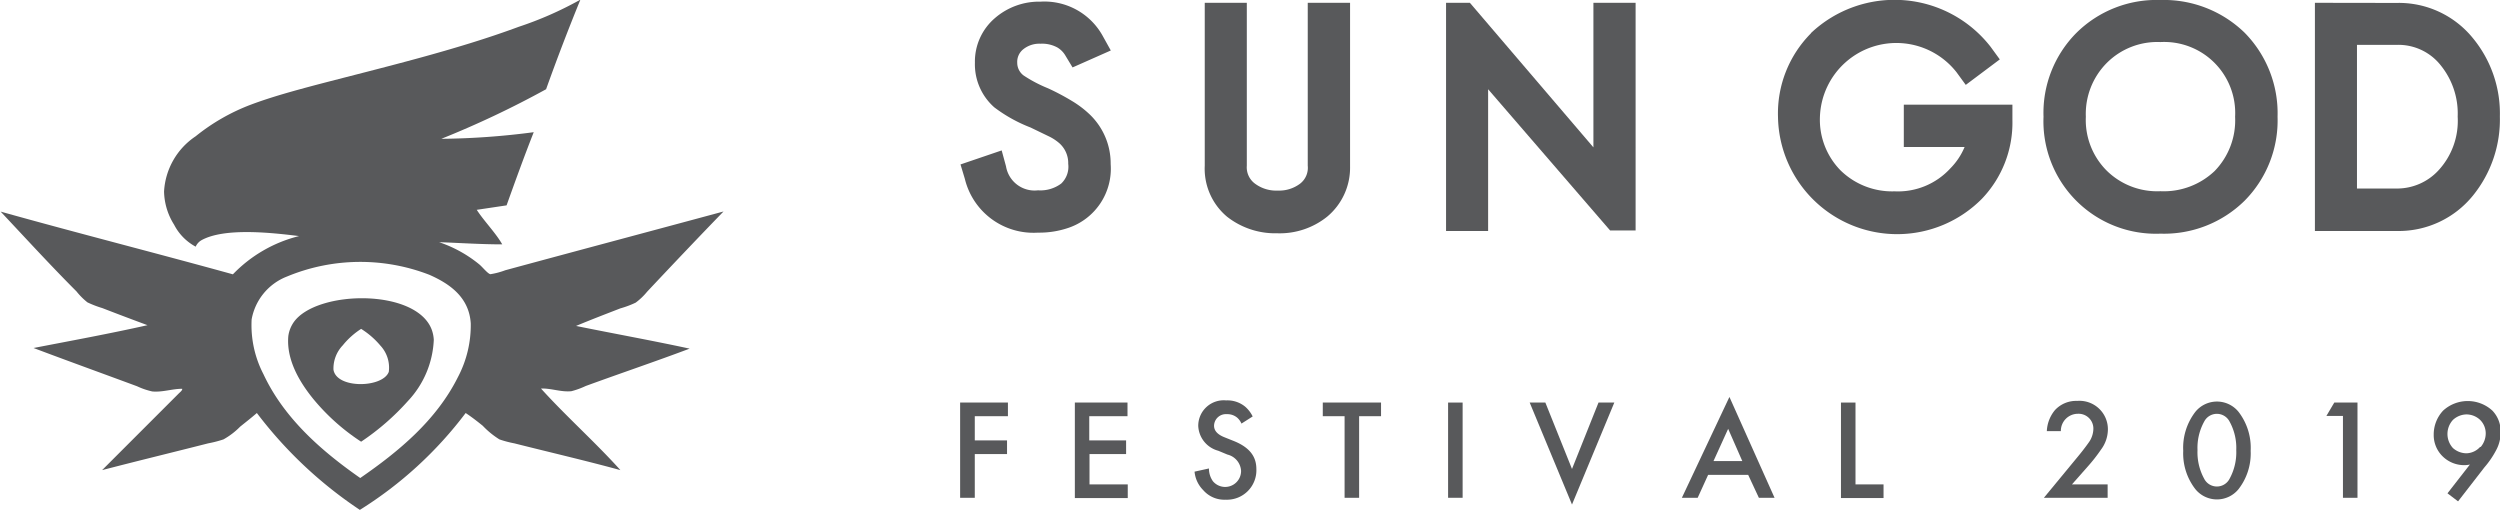 <svg xmlns="http://www.w3.org/2000/svg" viewBox="0 0 196.12 39.98"><defs><style>.cls-1,.cls-2{fill:#58595b;}.cls-2{fill-rule:evenodd;}</style></defs><title>Asset 2</title><g id="Layer_2" data-name="Layer 2"><g id="Layer_1-2" data-name="Layer 1"><path class="cls-1" d="M78.05,1.42a4.49,4.49,0,0,0-1.57,3.5A4.5,4.5,0,0,0,78,8.42,11.62,11.62,0,0,0,80.84,10l1.51.73a3.69,3.69,0,0,1,.7.46,2.08,2.08,0,0,1,.75,1.66,1.82,1.82,0,0,1-.55,1.55,2.73,2.73,0,0,1-1.82.53,2.27,2.27,0,0,1-2.51-1.88l-.34-1.25-3.23,1.1.34,1.13a5.54,5.54,0,0,0,5.74,4.22,7.07,7.07,0,0,0,2.4-.38,4.9,4.9,0,0,0,3.3-5A5.33,5.33,0,0,0,85.51,9a7.84,7.84,0,0,0-1.42-1.08,18.28,18.28,0,0,0-1.89-1,10.67,10.67,0,0,1-1.9-1,1.24,1.24,0,0,1-.5-1,1.26,1.26,0,0,1,.48-1.06,2,2,0,0,1,1.34-.43,2.51,2.51,0,0,1,1.32.29,1.79,1.79,0,0,1,.65.66l.55.91,3-1.33-.65-1.17A5.22,5.22,0,0,0,81.62.13,5.29,5.29,0,0,0,78.05,1.42Z"/><path class="cls-1" d="M102.59.22V13A1.57,1.57,0,0,1,102,14.4a2.72,2.72,0,0,1-1.76.55,2.78,2.78,0,0,1-1.77-.53A1.59,1.59,0,0,1,97.81,13V.22h-3.3V13A4.91,4.91,0,0,0,96.26,17a6.12,6.12,0,0,0,3.93,1.3A5.94,5.94,0,0,0,104.11,17a5,5,0,0,0,1.8-3.95V.22Z"/><path class="cls-1" d="M142.07,2.61a8.91,8.91,0,0,0-2.59,6.55,9.35,9.35,0,0,0,16,6.43,8.63,8.63,0,0,0,2.39-6.16V8.21h-8.52v3.32h4.77A5.25,5.25,0,0,1,153,13.21a5.57,5.57,0,0,1-4.37,1.8,5.79,5.79,0,0,1-4.24-1.64,5.67,5.67,0,0,1-1.62-4.21,6,6,0,0,1,10.71-3.5l.73,1,2.67-2-.73-1a9.55,9.55,0,0,0-14.09-1.06Z"/><path class="cls-1" d="M162.88,2.59a8.9,8.9,0,0,0-2.57,6.57,8.82,8.82,0,0,0,9.17,9.17,9,9,0,0,0,6.6-2.58,8.94,8.94,0,0,0,2.59-6.59,9,9,0,0,0-2.59-6.6A9.1,9.1,0,0,0,169.48,0,8.94,8.94,0,0,0,162.88,2.59Zm2.37,10.78h0a5.62,5.62,0,0,1-1.62-4.21,5.67,5.67,0,0,1,1.64-4.22,5.6,5.6,0,0,1,4.21-1.64,5.57,5.57,0,0,1,5.86,5.86,5.7,5.7,0,0,1-1.61,4.26A5.79,5.79,0,0,1,169.48,15,5.64,5.64,0,0,1,165.25,13.37Z"/><path class="cls-1" d="M181.6.22v17.9H188a7.5,7.5,0,0,0,6-2.78,9.47,9.47,0,0,0,2.11-6.2A9.29,9.29,0,0,0,194,3a7.48,7.48,0,0,0-6-2.77ZM188,3.52a4.23,4.23,0,0,1,3.49,1.63,6,6,0,0,1,1.31,4,5.72,5.72,0,0,1-1.53,4.24A4.42,4.42,0,0,1,188,14.79H184.9V3.52Z"/><path class="cls-1" d="M128.31.22H125V11.56L115.31.22h-1.87v17.9h3.3V7l9.57,11.08h2Z"/><path class="cls-2" d="M28.33,34.65a16.62,16.62,0,0,1-3.71-3.3c-1.06-1.29-2.18-3.09-2-5a2.51,2.51,0,0,1,.44-1.1c1.81-2.5,9.56-2.63,10.8.59a2.73,2.73,0,0,1,.17.82A7.46,7.46,0,0,1,32,31.46,19.29,19.29,0,0,1,28.33,34.65Zm-1.44-7.56A2.63,2.63,0,0,0,26.16,29c.24,1.52,3.87,1.44,4.34.17a2.54,2.54,0,0,0-.66-2.06,6.4,6.4,0,0,0-1.51-1.31A6,6,0,0,0,26.89,27.09Z"/><path class="cls-2" d="M45.52,0q-1.41,3.45-2.68,7a74.85,74.85,0,0,1-8.22,3.89,58.85,58.85,0,0,0,7.25-.52c-.74,1.88-1.44,3.81-2.13,5.74l-2.34.35c.55.86,1.49,1.81,2,2.71-1.7,0-3.43-.12-4.95-.17a10,10,0,0,1,3.16,1.75c.24.2.66.73.86.76a5.87,5.87,0,0,0,1.17-.31c5.6-1.52,11.61-3.12,17.12-4.61-1.94,2-4,4.17-6,6.3a5,5,0,0,1-.89.85,7.44,7.44,0,0,1-1.2.45c-1.16.45-2.31.89-3.48,1.38,3,.61,6,1.15,8.91,1.78-2.66,1-5.38,1.92-8.15,2.93a6.26,6.26,0,0,1-1.13.41c-.83.08-1.57-.24-2.38-.21,1.92,2.13,4.31,4.26,6.23,6.4-2.66-.73-5.55-1.4-8.32-2.1a8.25,8.25,0,0,1-1.17-.31,6.6,6.6,0,0,1-1.31-1.07c-.47-.38-.9-.71-1.34-1A30.82,30.82,0,0,1,28.23,40a33.21,33.21,0,0,1-8.08-7.6c-.4.35-.85.7-1.31,1.07a5.77,5.77,0,0,1-1.31,1,9.1,9.1,0,0,1-1.2.31c-2.67.68-5.67,1.41-8.32,2.1,2-2,4-4,6-6,.11-.11.32-.27.28-.38-.8,0-1.52.28-2.34.21a5.69,5.69,0,0,1-1.2-.41c-2.7-1-5.47-2-8.12-3,3-.58,6-1.13,8.94-1.79-1.21-.45-2.33-.87-3.54-1.34a8.12,8.12,0,0,1-1.17-.45A5.33,5.33,0,0,1,6,22.86c-2-2-4.06-4.25-5.95-6.26,6,1.68,12.18,3.25,18.22,4.92a10.83,10.83,0,0,1,5.19-3c-2.25-.28-5.84-.66-7.63.31a1.1,1.1,0,0,0-.48.52,4.06,4.06,0,0,1-1.69-1.72,5.06,5.06,0,0,1-.79-2.61,5.58,5.58,0,0,1,2.48-4.33,15.79,15.79,0,0,1,4.33-2.48c1.65-.62,3.46-1.11,5.23-1.58C30.12,5.27,35.74,3.94,40.7,2.1A27.65,27.65,0,0,0,45.48,0ZM35.93,29.57a8.73,8.73,0,0,0,1-4.2c-.13-2.07-1.68-3.12-3.24-3.81a15,15,0,0,0-11.17.13,4.45,4.45,0,0,0-2.78,3.37,8.36,8.36,0,0,0,.93,4.3c1.66,3.55,4.7,6.12,7.59,8.14C31.24,35.44,34.22,33,35.93,29.57Z"/><path class="cls-1" d="M79.07,32.65h-2.6v1.9H79v1.07H76.47v3.43H75.32V31.58h3.75Z"/><path class="cls-1" d="M88.45,32.65h-3v1.9h2.89v1.07H85.47V38h3v1.07H84.32V31.58h4.13Z"/><path class="cls-1" d="M97.39,33.23a1.3,1.3,0,0,0-.34-.47,1.2,1.2,0,0,0-.81-.27.93.93,0,0,0-1,.9c0,.23.08.62.81.91l.75.3c1.38.56,1.76,1.35,1.76,2.2a2.31,2.31,0,0,1-2.41,2.4,2.19,2.19,0,0,1-1.76-.75A2.36,2.36,0,0,1,93.71,37l1.13-.25a1.71,1.71,0,0,0,.31,1,1.25,1.25,0,0,0,2.21-.81,1.4,1.4,0,0,0-1.07-1.28l-.72-.3A2.11,2.11,0,0,1,94,33.41a2,2,0,0,1,2.19-2,2.19,2.19,0,0,1,1.5.5,2.46,2.46,0,0,1,.58.76Z"/><path class="cls-1" d="M106.62,32.65v6.4h-1.14v-6.4h-1.71V31.58h4.57v1.07Z"/><path class="cls-1" d="M114.74,31.58v7.47H113.6V31.58Z"/><path class="cls-1" d="M121.23,31.58l2.09,5.21,2.08-5.21h1.24l-3.32,8-3.32-8Z"/><path class="cls-1" d="M137.14,37.25H134l-.82,1.8h-1.24l3.73-7.91,3.54,7.91h-1.23Zm-.46-1.08-1.11-2.53-1.15,2.53Z"/><path class="cls-1" d="M145.56,31.58V38h2.2v1.07h-3.34V31.58Z"/><path class="cls-1" d="M165.34,39.05h-5l2.59-3.14c.26-.31.65-.8.9-1.16a1.89,1.89,0,0,0,.39-1.08A1.16,1.16,0,0,0,163,32.46a1.34,1.34,0,0,0-1.33,1.36h-1.1a2.76,2.76,0,0,1,.63-1.64,2.26,2.26,0,0,1,1.75-.73,2.23,2.23,0,0,1,2.41,2.26,2.67,2.67,0,0,1-.54,1.56,12.94,12.94,0,0,1-1.06,1.35L162.54,38h2.8Z"/><path class="cls-1" d="M172.22,38.37a4.56,4.56,0,0,1-.95-3,4.62,4.62,0,0,1,.95-3.06,2.18,2.18,0,0,1,3.39,0,4.62,4.62,0,0,1,.95,3.06,4.56,4.56,0,0,1-.95,3,2.18,2.18,0,0,1-3.39,0Zm.69-5.29a4.26,4.26,0,0,0-.52,2.23,4.31,4.31,0,0,0,.52,2.24,1.12,1.12,0,0,0,2,0,4.31,4.31,0,0,0,.52-2.24,4.26,4.26,0,0,0-.52-2.23,1.12,1.12,0,0,0-2,0Z"/><path class="cls-1" d="M183.8,32.63h-1.3l.62-1.05h1.82v7.47H183.8Z"/><path class="cls-1" d="M192,38.7l1.76-2.26a2,2,0,0,1-.4.05,2.41,2.41,0,0,1-1.75-.7,2.33,2.33,0,0,1-.69-1.7,2.73,2.73,0,0,1,.74-1.88,2.86,2.86,0,0,1,3.86,0,2.34,2.34,0,0,1,.65,1.7,2.91,2.91,0,0,1-.36,1.42,7.06,7.06,0,0,1-.91,1.33l-2.07,2.67Zm2.61-3.64A1.65,1.65,0,0,0,195,34a1.48,1.48,0,0,0-.44-1.06,1.57,1.57,0,0,0-1.06-.43,1.6,1.6,0,0,0-1.07.43,1.63,1.63,0,0,0,0,2.21,1.61,1.61,0,0,0,1.06.41A1.5,1.5,0,0,0,194.56,35.06Z"/></g></g></svg>